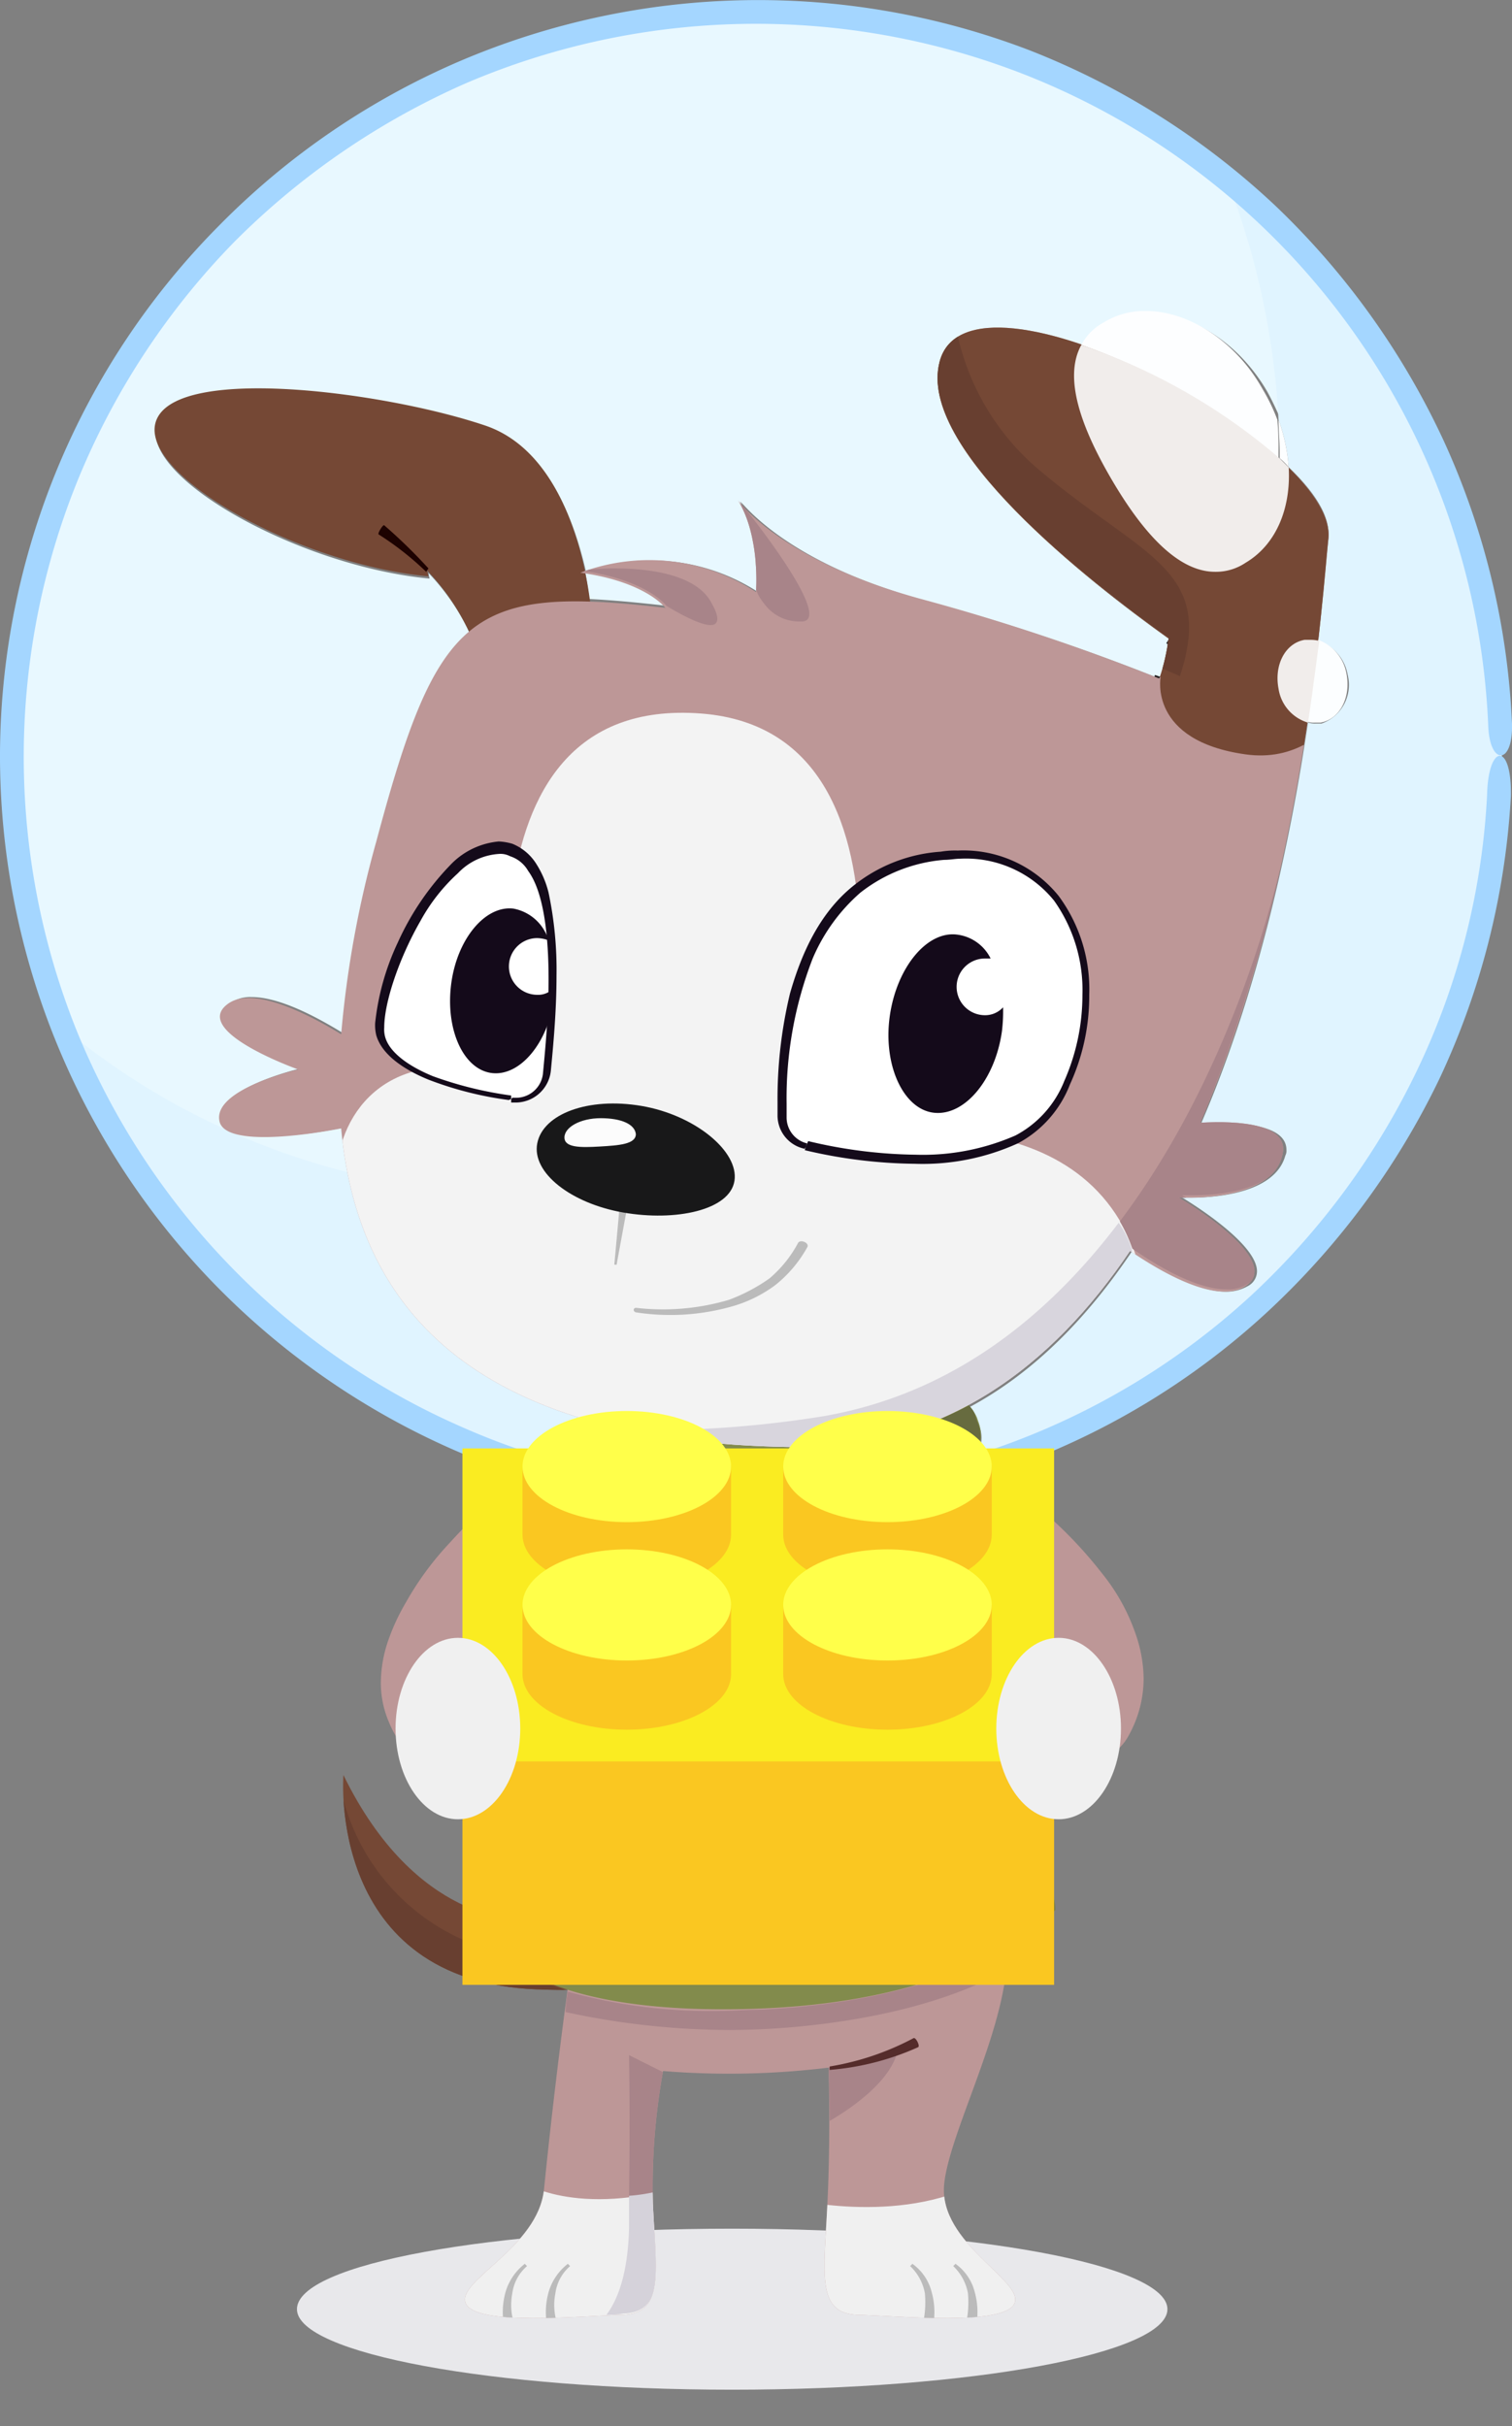 <svg xmlns="http://www.w3.org/2000/svg" xmlns:xlink="http://www.w3.org/1999/xlink" viewBox="0 0 133.4 213.92"><rect x="0" y="0" width="133.4" height="213.92" fill="#808080" stroke="none"/><defs><style>.cls-1{fill:none;}.cls-2{fill:#bd9797;}.cls-3{fill:#e8f8ff;}.cls-4{fill:#e0f4ff;}.cls-5{fill:#754835;}.cls-6{clip-path:url(#clip-path);}.cls-7{fill:#683f30;}.cls-8{fill:#e8e8eb;}.cls-9{clip-path:url(#clip-path-2);}.cls-10{fill:#f0f0f0;}.cls-11{fill:#bbb;}.cls-12{fill:#a88489;}.cls-13{fill:#d5d2da;}.cls-14{fill:#828b4c;}.cls-15{clip-path:url(#clip-path-11);}.cls-16{fill:#747a45;}.cls-17{fill:#6f7841;}.cls-18{clip-path:url(#clip-path-12);}.cls-19{fill:#63693b;}.cls-20{clip-path:url(#clip-path-13);}.cls-21{fill:#b5d602;}.cls-22{clip-path:url(#clip-path-14);}.cls-23{fill:#a1bb02;}.cls-24{clip-path:url(#clip-path-15);}.cls-25{fill:#676b3f;}.cls-26{fill:#552c2b;}.cls-27{fill:#231f20;}.cls-28{clip-path:url(#clip-path-16);}.cls-29{fill:#f3f3f3;}.cls-30{fill:#d8d5dd;}.cls-31{fill:#1d0201;}.cls-32{fill:#fdfeff;}.cls-33{fill:#fcfeff;}.cls-34{fill:#f1edeb;}.cls-35{fill:#181819;}.cls-36{fill:#fcfcfc;}.cls-37{fill:#a4d6ff;}.cls-38{fill:#fff;}.cls-39{fill:#140a1a;}.cls-40{fill:#fac721;}.cls-41{fill:#faec21;}.cls-42{fill:#ffff4a;}</style><clipPath id="clip-path"><path class="cls-1" d="M45.8,169.22s-9.1.4-15.5-12.7c0,0-1.5,18.2,17.1,18.9s-1.6-6.2-1.6-6.2"/></clipPath><clipPath id="clip-path-2"><path class="cls-1" d="M88.6,169.92c1.6,6.5-4.8,17.5-5.3,22.7s7.1,8.5,6.2,10.5-10.1,1.1-13.8,1-3-3.6-2.7-9.8.1-12,.1-12h0a72.32,72.32,0,0,1-14.6.3,57.62,57.62,0,0,0-.9,11.7c.3,6.2,1,9.7-2.7,9.8s-12.9,1-13.8-1,6.4-4.9,6.9-10.1c1.2-11.9,3.2-27.1,4.8-33.6l35.8,10.5"/></clipPath><clipPath id="clip-path-11"><path class="cls-1" d="M49.2,165.22l-3,2.2s-3,.1-2.4,4.2c0,0,3.3,6.2,23,5.5s26.3-8.7,26.3-8.7a5,5,0,0,0-2-4C89,163,69,161.22,69,161.22L57,165l-7.8.2"/></clipPath><clipPath id="clip-path-12"><path class="cls-1" d="M86.4,145.92a3.39,3.39,0,0,0,3.6-3.1c.6-3.4-4-15.1-4.6-15.3s-7.4,2.4-7.4,2.4l-1.4,3.2,1.7,5.5,8.1,7.3"/></clipPath><clipPath id="clip-path-13"><path class="cls-1" d="M47.3,145.92a3.39,3.39,0,0,1-3.6-3.1c-.6-3.4,4-15.1,4.6-15.3s7.4,2.4,7.4,2.4l1.4,3.2-1.7,5.5-8.1,7.3"/></clipPath><clipPath id="clip-path-14"><path class="cls-1" d="M46.2,167.52s4.4,5.1,19.3,4.8a52.66,52.66,0,0,0,25.7-7.7s-4.3-25.7-9.5-35.6-19.5.7-19.5.7l-8.9-.5-2.2-1.8-2.4,11a99.5,99.5,0,0,0-2.2,18.1l-.3,11"/></clipPath><clipPath id="clip-path-15"><path class="cls-1" d="M50.8,126.92a3.48,3.48,0,0,0,2.9,3.9c5.7,1,18.2,2.5,30.3-.8a3.54,3.54,0,0,0,2.3-4.7l-.1-.3a3.6,3.6,0,0,0-3.4-2.2l-28.6,1.1a3.37,3.37,0,0,0-3.4,3"/></clipPath><clipPath id="clip-path-16"><path class="cls-1" d="M105.9,99c9.2-21.1,10.8-46.8,11.3-51.5.9-8.2-31.7-25.6-34.3-15.6-2,7.6,13.1,19.3,20.2,24.4h0a18,18,0,0,1-.8,3.5h-.1a190.54,190.54,0,0,0-21-7c-12.4-3.4-16.1-8.7-16.1-8.7,2,3.2,1.6,8.1,1.6,8.1a17.19,17.19,0,0,0-15.5-1.7c5.8.8,7.5,3.1,7.5,3.1-17.2-2-20.1.4-25.5,20.6a92.18,92.18,0,0,0-3.1,17c-2.3-1.4-7.8-4.5-10.1-2.6-3,2.4,6.3,5.7,6.3,5.7s-7.8,1.8-6.9,4.7c.7,2,7.1,1.2,10.7.5,1.4,15.3,11,27.7,39.8,28.1,13.4.2,22.9-7.1,29.8-17.3,2.5,1.7,7.6,4.8,10.2,3.1,3.5-2.3-5.9-7.8-5.9-7.8s8,.5,9.1-3.6c.9-2.9-3.8-3.2-7.2-3"/></clipPath></defs><g id="Layer_2" data-name="Layer 2"><g id="Layer_1-2" data-name="Layer 1"><path class="cls-2" d="M83.6,138l1-1.5-1,1.5h0l1-1.5-1,1.5a36,36,0,0,1,4.6,4,21.46,21.46,0,0,1,2.8,3.5,9.33,9.33,0,0,1,.7,1.5,5.76,5.76,0,0,1,.2,1,1.08,1.08,0,0,1-.1.6,4.48,4.48,0,1,0,7.8,4.4,10.37,10.37,0,0,0,1.3-5,12.27,12.27,0,0,0-.7-3.9,17.58,17.58,0,0,0-3-5.4,37.85,37.85,0,0,0-5.5-5.7,23,23,0,0,0-2.9-2.3,4.61,4.61,0,0,0-6.3,1.1,4.32,4.32,0,0,0,1.1,6.2"/><path class="cls-2" d="M45.1,130.82a55.79,55.79,0,0,0-5.4,5.2,26.91,26.91,0,0,0-3.9,5.3,18.67,18.67,0,0,0-1.5,3.2,11.66,11.66,0,0,0-.7,3.8,8.75,8.75,0,0,0,.7,3.5,9.88,9.88,0,0,0,2.1,3.2,4.53,4.53,0,0,0,6.4-6.4.31.31,0,0,1-.1-.2v-.2a1.83,1.83,0,0,1,.2-.9,12.75,12.75,0,0,1,1.6-3,31.11,31.11,0,0,1,4.1-4.6c.6-.6,1.2-1.1,1.6-1.5l.4-.4.1-.1h0l-1.6-1.9,1.6,2h0l-1.6-1.9,1.6,2a4.56,4.56,0,0,0,.7-6.3,4.3,4.3,0,0,0-6.3-.8"/><path class="cls-3" d="M51.6,50.32c.2,1,.3,1.8.4,2.5,2,.1,4.2.3,6.8.6,0,0-1.7-2.2-7.2-3.1M66.8.92a65.82,65.82,0,0,0-61.1,90h0a66,66,0,0,0,25.2,12.7,30.34,30.34,0,0,1-.6-4.2,36.3,36.3,0,0,1-6.9.8c-2,0-3.5-.3-3.8-1.3-.9-2.9,6.9-4.7,6.9-4.7s-9.2-3.3-6.3-5.7a3.17,3.17,0,0,1,2-.6c2.7,0,6.3,2.1,8.1,3.2a92.18,92.18,0,0,1,3.1-17c2.6-9.9,4.6-15.5,8-18.4a20,20,0,0,0-3.6-5.2l.1.5c-11.8-1.1-26.4-9.4-23.9-14,1-1.8,4.5-2.6,8.8-2.6a73.5,73.5,0,0,1,20.1,3.3c5.5,1.8,7.8,8.3,8.8,12.7a16.47,16.47,0,0,1,5.7-1,17.3,17.3,0,0,1,9.5,2.8h0v-1a14.3,14.3,0,0,0-1.6-7h0l.3.3h0c1.1,1.2,5.3,5.5,15.9,8.4a190.54,190.54,0,0,1,21,7h.1a1.85,1.85,0,0,0,.2-.7,14.19,14.19,0,0,0,.5-2.2c-.1,0-.1-.1-.2-.1l.3-.4c-6.8-4.8-20.4-15.4-20.4-23a5.9,5.9,0,0,1,.2-1.4,3.66,3.66,0,0,1,1.6-2.2,7.24,7.24,0,0,1,3.5-.8,24.91,24.91,0,0,1,7.4,1.5,5.46,5.46,0,0,1,2-2,6.86,6.86,0,0,1,3.7-1c3.7,0,7.9,2.6,10.4,6.9.5.9.9,1.8,1.3,2.7a62.88,62.88,0,0,0-4.6-21.3A65.32,65.32,0,0,0,66.8.92"/><path class="cls-4" d="M5.8,90.82a66.09,66.09,0,0,0,41.5,38.5,12.7,12.7,0,0,1,.9-1.8h.1a14.74,14.74,0,0,1,2.6.7,5.28,5.28,0,0,1-.1-1.3,3.67,3.67,0,0,1,.9-2C38.8,121,32.9,113,30.9,103.42A64,64,0,0,1,5.8,90.82m102.4-75.1A68.06,68.06,0,0,1,112.8,37a15.79,15.79,0,0,1,.9,4.2c2.2,2.1,3.6,4.2,3.5,6v.3c-.2,1.4-.4,4.6-.9,9a3.85,3.85,0,0,1,2.6,3,3.61,3.61,0,0,1-2.3,4.3h-.5a1.7,1.7,0,0,1-.7-.1c-1.5,10.2-4.3,23.5-9.4,35.3h1.3c3,0,6.2.4,6.2,2.4a.9.9,0,0,1-.1.5c-.9,3.3-6.1,3.7-8.2,3.7h-.9s6.6,3.9,6.6,6.5a1.47,1.47,0,0,1-.8,1.3,3.83,3.83,0,0,1-1.9.5c-2.7,0-6.3-2.2-8.3-3.6-3.9,5.8-8.6,10.7-14.4,13.8a4.13,4.13,0,0,1,.7,1.1l.1.3a3.08,3.08,0,0,1,.3,1.3,4.14,4.14,0,0,1-.5,1.9,6.89,6.89,0,0,1,.3.8,65.76,65.76,0,0,0,21.8-113.8"/><path class="cls-5" d="M45.8,169.22s-9.1.4-15.5-12.7c0,0-1.5,18.2,17.1,18.9s-1.6-6.2-1.6-6.2"/><g class="cls-6"><path class="cls-7" d="M30.2,158.32c.2,4.6,2.1,16.6,17.1,17.1.9,0,1.7.1,2.5.1H50c-3.8-1.2-5.4-2.7-6-3.4a18.83,18.83,0,0,1-13.8-13.8"/></g><path class="cls-8" d="M26.2,203.62c0,3.9,17.2,7.1,38.4,7.1s38.4-3.2,38.4-7.1-17.2-7.1-38.4-7.1-38.4,3.1-38.4,7.1"/><path class="cls-2" d="M88.6,169.92c1.6,6.5-4.8,17.5-5.3,22.7s7.1,8.5,6.2,10.5-10.1,1.1-13.8,1-3-3.6-2.7-9.8.1-12,.1-12h0a72.32,72.32,0,0,1-14.6.3,57.62,57.62,0,0,0-.9,11.7c.3,6.2,1,9.7-2.7,9.8s-12.9,1-13.8-1,6.4-4.9,6.9-10.1c1.2-11.9,3.2-27.1,4.8-33.6l35.8,10.5"/><g class="cls-9"><path class="cls-10" d="M45.8,192.22s4.3,3.3,14,.7,10.1,1,10.1,1,10.2,2.5,17.4-2,11.2,22,11.2,22-37.8-3-38.8-3-20,.4-20,.4l-4.2-11.4,10.3-7.7"/></g><g class="cls-9"><path class="cls-11" d="M80.5,199.62a4.36,4.36,0,0,1,1.7,2.5,6.51,6.51,0,0,1,.1,3.1c0,.2-.9,0-.9-.2a8.63,8.63,0,0,0,.2-2.8,4.37,4.37,0,0,0-1.3-2.4Z"/></g><g class="cls-9"><path class="cls-11" d="M84.3,199.62a4.36,4.36,0,0,1,1.7,2.5,6.51,6.51,0,0,1,.1,3.1c0,.2-.9,0-.9-.2a8.63,8.63,0,0,0,.2-2.8,4.37,4.37,0,0,0-1.3-2.4Z"/></g><g class="cls-9"><path class="cls-11" d="M50.3,199.82a3.83,3.83,0,0,0-1.3,2.4,5.36,5.36,0,0,0,.2,2.8c0,.1-.9.4-.9.2a6.51,6.51,0,0,1,.1-3.1,4.89,4.89,0,0,1,1.7-2.5Z"/></g><g class="cls-9"><path class="cls-11" d="M46.5,199.82a3.83,3.83,0,0,0-1.3,2.4,5.36,5.36,0,0,0,.2,2.8c0,.1-.9.4-.9.2a6.51,6.51,0,0,1,.1-3.1,4.89,4.89,0,0,1,1.7-2.5Z"/></g><g class="cls-9"><path class="cls-12" d="M55.5,181.22s.1,5.4,0,12.5l2.1-.3v-1a52.67,52.67,0,0,1,.9-9.7h0l-3-1.5"/></g><g class="cls-9"><path class="cls-13" d="M57.6,193.32h0a15.17,15.17,0,0,1-2.1.3v2.8c-.1,4.3-1.1,6.5-2,7.7A6.62,6.62,0,0,0,55,204c2.4-.1,2.9-1.6,2.9-4.4,0-.9-.1-1.9-.1-3.1,0-.7-.1-1.5-.1-2.3a2.22,2.22,0,0,1-.1-.9"/></g><g class="cls-9"><path class="cls-12" d="M88.9,171.72c-3.9,2.3-10.9,5-22.1,5.5-1.1,0-2.1.1-3.1.1a46.9,46.9,0,0,1-13.6-1.7,11,11,0,0,0-.2,1.8A68.64,68.64,0,0,0,64.4,179a67,67,0,0,0,8.7-.6c7.5-1,12.5-2.9,15.7-4.7a7.57,7.57,0,0,0,.1-1.5v-.5"/></g><g class="cls-9"><path class="cls-12" d="M79.2,180.82l-6.1,1.5c0,.1.1,2,.1,4.7,1.9-1.1,5.4-3.5,6-6.2"/></g><path class="cls-14" d="M49.2,165.22l-3,2.2s-3,.1-2.4,4.2c0,0,3.3,6.2,23,5.5s26.3-8.7,26.3-8.7a5,5,0,0,0-2-4C89,163,69,161.22,69,161.22L57,165l-7.8.2"/><g class="cls-15"><path class="cls-16" d="M91.2,164.52a46,46,0,0,1-8.6,4.3,11.55,11.55,0,0,1,1.7,5.1c6.4-2.5,8.9-5.4,8.9-5.4h0c-.1-.4-.1-2.7-2-4h0"/></g><path class="cls-17" d="M86.4,145.92a3.39,3.39,0,0,0,3.6-3.1c.6-3.4-4-15.1-4.6-15.3s-7.4,2.4-7.4,2.4l-1.4,3.2,1.7,5.5,8.1,7.3"/><g class="cls-18"><path class="cls-19" d="M86,128.52a3.38,3.38,0,0,1-2,1.5c-.5.1-1.1.3-1.6.4a100.23,100.23,0,0,1,4.9,15.4,3.52,3.52,0,0,0,2.7-3.1c0-.2.1-.5.1-.7-.1-3.3-2.8-10.8-4.1-13.5"/></g><path class="cls-17" d="M47.3,145.92a3.39,3.39,0,0,1-3.6-3.1c-.6-3.4,4-15.1,4.6-15.3s7.4,2.4,7.4,2.4l1.4,3.2-1.7,5.5-8.1,7.3"/><g class="cls-20"><path class="cls-19" d="M48.3,127.52h0c-.6.1-4.7,10.5-4.7,14.6a1.48,1.48,0,0,0,.1.7,3.38,3.38,0,0,0,3.4,3.1h.2l.2-.2c.3-2.5.8-5,1.3-7.5l2.1-9.9v-.2a24.55,24.55,0,0,0-2.6-.6"/></g><path class="cls-21" d="M46.2,167.52s4.4,5.1,19.3,4.8a52.66,52.66,0,0,0,25.7-7.7s-4.3-25.7-9.5-35.6-19.5.7-19.5.7l-8.9-.5-2.2-1.8-2.4,11a99.5,99.5,0,0,0-2.2,18.1l-.3,11"/><g class="cls-22"><path class="cls-23" d="M82.4,130.42a44.61,44.61,0,0,1-7,1.2l7.2,37.1h0a46,46,0,0,0,8.6-4.3s-4-23.2-8.8-34"/></g><path class="cls-14" d="M50.8,126.92a3.48,3.48,0,0,0,2.9,3.9c5.7,1,18.2,2.5,30.3-.8a3.54,3.54,0,0,0,2.3-4.7l-.1-.3a3.6,3.6,0,0,0-3.4-2.2l-28.6,1.1a3.37,3.37,0,0,0-3.4,3"/><g class="cls-24"><path class="cls-25" d="M85.5,123.92a30.15,30.15,0,0,1-11,3.4l.8,4.3a54,54,0,0,0,8.6-1.6,3.51,3.51,0,0,0,2.6-3.4,3.08,3.08,0,0,0-.3-1.3l-.1-.3a2.38,2.38,0,0,0-.6-1.1"/></g><path class="cls-26" d="M73.2,182.22a24,24,0,0,0,7.4-2.5c.2-.1.6.7.4.8a23.63,23.63,0,0,1-7.8,2Z"/><path class="cls-5" d="M52.2,54.42s-.8-14-9.4-16.9-26.5-5.3-28.9-.7,12.1,12.9,23.9,14l-.1-.5a20.17,20.17,0,0,1,4.2,6.6l10.3-2.5"/><path class="cls-27" d="M107.1,58.42a5.86,5.86,0,0,1-1-.7,31.19,31.19,0,0,0-2.7-1.8l-.5.8c2.2,1.6,3.7,2.5,3.7,2.5l.5-.8"/><path class="cls-27" d="M100.5,64.82a19.13,19.13,0,0,0,2.3-5l-.9-.3a32.68,32.68,0,0,1-1.4,3.4,9.25,9.25,0,0,0-.5,1c-.1.1-.1.2-.2.3l-.1.1.8.5h0"/><path class="cls-2" d="M105.9,99c9.2-21.1,10.8-46.8,11.3-51.5.9-8.2-31.7-25.6-34.3-15.6-2,7.6,13.1,19.3,20.2,24.4h0a18,18,0,0,1-.8,3.5h-.1a190.54,190.54,0,0,0-21-7c-12.4-3.4-16.1-8.7-16.1-8.7,2,3.2,1.6,8.1,1.6,8.1a17.19,17.19,0,0,0-15.5-1.7c5.8.8,7.5,3.1,7.5,3.1-17.2-2-20.1.4-25.5,20.6a92.18,92.18,0,0,0-3.1,17c-2.3-1.4-7.8-4.5-10.1-2.6-3,2.4,6.3,5.7,6.3,5.7s-7.8,1.8-6.9,4.7c.7,2,7.1,1.2,10.7.5,1.4,15.3,11,27.7,39.8,28.1,13.4.2,22.9-7.1,29.8-17.3,2.5,1.7,7.6,4.8,10.2,3.1,3.5-2.3-5.9-7.8-5.9-7.8s8,.5,9.1-3.6c.9-2.9-3.8-3.2-7.2-3"/><g class="cls-28"><path class="cls-29" d="M45.8,95.32s-6.9-34.2,16.1-32.4c21.5,1.7,11.8,37.6,11.8,37.6s20.7-5,26.3,9.6c3.6,9.5-7.2,14.1-14.9,19.8s-34.8-2.6-45.1-8.7c-16.3-9.6-12.8-32.7,5.8-25.9"/></g><g class="cls-28"><path class="cls-12" d="M113.5,73.92h0"/></g><g class="cls-28"><path class="cls-12" d="M113.3,75c-.9,4.3-4.9,20-14.5,32.7a13.35,13.35,0,0,1,1.1,2.4h0c2,1.4,5.6,3.6,8.3,3.6a3.2,3.2,0,0,0,1.9-.5,1.7,1.7,0,0,0,.8-1.3c0-2.6-6.6-6.5-6.6-6.5h.9c2.1,0,7.3-.3,8.2-3.7,0-.2.1-.3.1-.5,0-1.9-3.2-2.4-6.2-2.4H106A138.66,138.66,0,0,0,113.3,75"/></g><g class="cls-28"><path class="cls-30" d="M98.7,107.82C92.5,116,84,123,72.4,124.92a97.15,97.15,0,0,1-14.8,1.2H55.8a73.88,73.88,0,0,0,14.3,1.5h.6c13.1,0,22.5-7.2,29.2-17.3h0a8.3,8.3,0,0,0-1.2-2.5"/></g><g class="cls-28"><path class="cls-5" d="M102.4,59.72s-1.1,5.6,7.5,6.8,11.4-9.6,11.4-9.6l-4-24.3L95.8,21.82l-19.1,2.4-1.6,8.6,11.6,17.4,15.7,9.5"/></g><g class="cls-28"><path class="cls-12" d="M65.1,44a14.3,14.3,0,0,1,1.6,7v1a4.14,4.14,0,0,0,.7,1.2,3.79,3.79,0,0,0,3.1,1.6h.3c2.6-.2-4-8.7-5.5-10.5a1.24,1.24,0,0,0-.2-.3"/></g><g class="cls-28"><path class="cls-12" d="M54.2,50.12a19.5,19.5,0,0,0-2.9.2h0c5.8.8,7.5,3.1,7.5,3.1h0s2.7,1.7,3.9,1.7c.6,0,.9-.5.1-1.9-1.3-2.6-5.6-3.1-8.6-3.1"/></g><g class="cls-28"><path class="cls-7" d="M84.5,29.62a3.31,3.31,0,0,0-1.6,2.2,6.75,6.75,0,0,0-.2,1.4c0,7.6,13.7,18.2,20.4,23h0a.75.75,0,0,1-.1.5,14.19,14.19,0,0,1-.5,2.2l1.6.7c3.1-9.4-3.1-10.4-12.2-18a21.69,21.69,0,0,1-7.4-12"/></g><path class="cls-11" d="M54.2,111.52l.7-7.7c0-.2,1-.1.9.1l-1.4,7.6Z"/><path class="cls-31" d="M37.6,50.42a26.52,26.52,0,0,0-4.2-3.3c-.1-.1.4-.9.5-.8a46.83,46.83,0,0,1,3.9,3.8Z"/><path class="cls-32" d="M101.1,27.42a6.86,6.86,0,0,0-3.7,1,4.81,4.81,0,0,0-2,2,55.06,55.06,0,0,1,17.4,10v-.5a28.1,28.1,0,0,0-.1-2.9,16.64,16.64,0,0,0-1.3-2.7c-2.4-4.3-6.6-6.9-10.3-6.9"/><path class="cls-33" d="M112.8,37c0,1,.1,1.9.1,2.9h0v.5a6,6,0,0,1,.8.8,15.79,15.79,0,0,0-.9-4.2"/><path class="cls-34" d="M95.4,30.42c-1.6,2.9,0,7.3,2.7,11.9s5.8,8.1,9.1,8.1a4.69,4.69,0,0,0,2.7-.8c2.7-1.6,4-4.8,3.8-8.4l-.8-.8h0a53,53,0,0,0-17.5-10"/><path class="cls-33" d="M116.3,56.42c-.3,2.2-.6,4.6-1,7.2a1.7,1.7,0,0,0,.7.1h.5c1.7-.3,2.7-2.2,2.3-4.3a3.9,3.9,0,0,0-2.5-3"/><path class="cls-34" d="M115.6,56.42h-.5c-1.7.3-2.7,2.2-2.3,4.3a3.69,3.69,0,0,0,2.6,3c.4-2.6.7-5.1,1-7.2a2.81,2.81,0,0,0-.8-.1"/><path class="cls-35" d="M64.8,104.12c-.4,2.6-5.2,3.6-9.8,2.8s-8.1-3.5-7.6-6.1,4.5-4.1,9.2-3.3S65.2,101.52,64.8,104.12Z"/><path class="cls-36" d="M56.1,100c0,.9-1.5,1-3.2,1.1s-3.1.1-3.1-.8,1.4-1.7,3.2-1.7S56,99.12,56.1,100Z"/><path class="cls-37" d="M133.4,63.82a66.91,66.91,0,0,0-6-24.9,68.37,68.37,0,0,0-14.9-20.8A67.64,67.64,0,0,0,90.8,4.42a67,67,0,0,0-50.3,1,66.71,66.71,0,0,0-21.2,14.5A66.49,66.49,0,0,0,0,66.32,66.86,66.86,0,0,0,18.7,113a67,67,0,0,0,21,14.7,65.49,65.49,0,0,0,25,5.6,64.45,64.45,0,0,0,25.3-4.2,66.21,66.21,0,0,0,21.8-13.4A68.45,68.45,0,0,0,127,95.12a67.29,67.29,0,0,0,6.3-24.9c.1-4.8-2-4.7-2.1-.1a63.54,63.54,0,0,1-6.1,24.1,66,66,0,0,1-14.7,20,64.4,64.4,0,0,1-45.7,17,63.29,63.29,0,0,1-24.2-5.5,64.15,64.15,0,0,1-20.3-14.2A64.84,64.84,0,0,1,6.7,90.72,64.79,64.79,0,0,1,7,42a65.56,65.56,0,0,1,13.7-20.7,66.72,66.72,0,0,1,20.5-14A65.05,65.05,0,0,1,90,6.42a64.62,64.62,0,0,1,41.3,57.5C131.4,67.52,133.5,67.52,133.4,63.82Z"/><path class="cls-38" d="M71.1,101.12a2.76,2.76,0,0,1-2.1-2.6c-.2-5.8.6-21.8,14.1-23,16.5-1.4,14.8,21.1,6.5,25C83.4,103.52,74.9,102,71.1,101.12Zm-26-4.2a2.8,2.8,0,0,0,3.1-2.4c.6-5.6,1.5-18.1-3.1-19.6-6-1.9-12.5,12.7-11.4,16.6C34.5,94.62,40.7,96.32,45.1,96.92Z"/><path class="cls-39" d="M47.4,87.72a2.5,2.5,0,0,1,0-5,3,3,0,0,1,1,.2,4,4,0,0,0-3.1-2.8c-2.5-.3-5,2.7-5.5,6.7s1.1,7.5,3.6,7.8,5-2.7,5.5-6.7c0-.3.1-.7.1-1A1.82,1.82,0,0,1,47.4,87.72Z"/><path class="cls-39" d="M86.9,89.52a2.5,2.5,0,0,1,0-5h.5a3.82,3.82,0,0,0-2.9-2.1c-2.7-.4-5.4,2.9-6,7.2s1.2,8.2,3.9,8.5,5.4-2.9,6-7.2a14.77,14.77,0,0,0,.1-2.1A2.13,2.13,0,0,1,86.9,89.52Z"/><path class="cls-39" d="M71.1,101.12l.1-.3a2.35,2.35,0,0,1-1.8-2.3v-1.2a34.06,34.06,0,0,1,2.3-12.8,16,16,0,0,1,4.2-5.8,13.78,13.78,0,0,1,7.4-2.9c.5,0,1-.1,1.4-.1a10,10,0,0,1,8.3,3.7,13.61,13.61,0,0,1,2.5,8.3,18.78,18.78,0,0,1-1.6,7.6,9.3,9.3,0,0,1-4.3,4.8,20.33,20.33,0,0,1-8.8,1.7,42.54,42.54,0,0,1-9.5-1.2l-.2.5-.1.3a43.76,43.76,0,0,0,9.7,1.2,20.3,20.3,0,0,0,9.1-1.8,9.92,9.92,0,0,0,4.6-5.2,18.65,18.65,0,0,0,1.7-7.9A13.86,13.86,0,0,0,93.4,79a10.79,10.79,0,0,0-8.9-4,7.57,7.57,0,0,0-1.5.1,13.78,13.78,0,0,0-7.7,3c-3,2.4-4.6,6-5.6,9.5a39.75,39.75,0,0,0-1.1,9.6v1.2a3,3,0,0,0,2.4,2.9Zm-26-4.2v.3h.4a3.13,3.13,0,0,0,3.1-2.8c.2-2.1.5-5.2.5-8.4a32.9,32.9,0,0,0-.7-7.3A8.45,8.45,0,0,0,47.2,76a4.47,4.47,0,0,0-2-1.6,5,5,0,0,0-1.2-.2,6.72,6.72,0,0,0-4.1,1.9,24.08,24.08,0,0,0-4.8,7,22.1,22.1,0,0,0-2,7.1,3.75,3.75,0,0,0,.1,1.1c.5,1.7,2.4,3,4.6,3.9A30.85,30.85,0,0,0,44.9,97l.2-.1v-.3a33.14,33.14,0,0,1-6.9-1.7c-2.2-.9-3.8-2.1-4.2-3.4a2.48,2.48,0,0,1-.1-.9c0-2.2,1.3-6.1,3.2-9.4A16.18,16.18,0,0,1,40.4,77a5.46,5.46,0,0,1,3.6-1.7,1.8,1.8,0,0,1,1,.2,2.84,2.84,0,0,1,1.6,1.3c1.4,1.9,1.8,5.8,1.8,9.6,0,3.1-.3,6.2-.5,8.3a2.39,2.39,0,0,1-2.4,2.1h-.3Z"/><path class="cls-11" d="M56.1,115.32a20.49,20.49,0,0,0,8.2-.7,15.47,15.47,0,0,0,3.6-1.9,10.67,10.67,0,0,0,2.5-3.1c.2-.4,1.1,0,.8.4a11.18,11.18,0,0,1-2.8,3.3,11.78,11.78,0,0,1-3.9,1.9,19.93,19.93,0,0,1-8.4.5C55.8,115.62,55.9,115.32,56.1,115.32Z"/><rect class="cls-40" x="40.8" y="147.42" width="52.2" height="27.6"/><rect class="cls-41" x="40.8" y="127.72" width="52.2" height="27.6"/><path class="cls-40" d="M46.1,147.62c0,2.7,4.1,4.9,9.2,4.9s9.2-2.2,9.2-4.9v-6.1l-18.4.1Zm23,0c0,2.7,4.1,4.9,9.2,4.9s9.2-2.2,9.2-4.9v-6.1l-18.4.1Zm-23-12.3c0,2.7,4.1,4.9,9.2,4.9s9.2-2.2,9.2-4.9v-6.1l-18.4.1Zm23,0c0,2.7,4.1,4.9,9.2,4.9s9.2-2.2,9.2-4.9v-6.1l-18.4.1Z"/><path class="cls-42" d="M64.5,129.32c0,2.7-4.1,4.9-9.2,4.9s-9.2-2.2-9.2-4.9,4.1-4.9,9.2-4.9S64.5,126.62,64.5,129.32Zm-9.2,7.3c-5.1,0-9.2,2.2-9.2,4.9s4.1,4.9,9.2,4.9,9.2-2.2,9.2-4.9S60.4,136.62,55.3,136.62Zm23-12.2c-5.1,0-9.2,2.2-9.2,4.9s4.1,4.9,9.2,4.9,9.2-2.2,9.2-4.9S83.4,124.42,78.3,124.42Zm0,12.2c-5.1,0-9.2,2.2-9.2,4.9s4.1,4.9,9.2,4.9,9.2-2.2,9.2-4.9S83.4,136.62,78.3,136.62Z"/><ellipse class="cls-10" cx="40.4" cy="152.42" rx="5.5" ry="8"/><ellipse class="cls-10" cx="93.4" cy="152.42" rx="5.5" ry="8"/></g></g></svg>